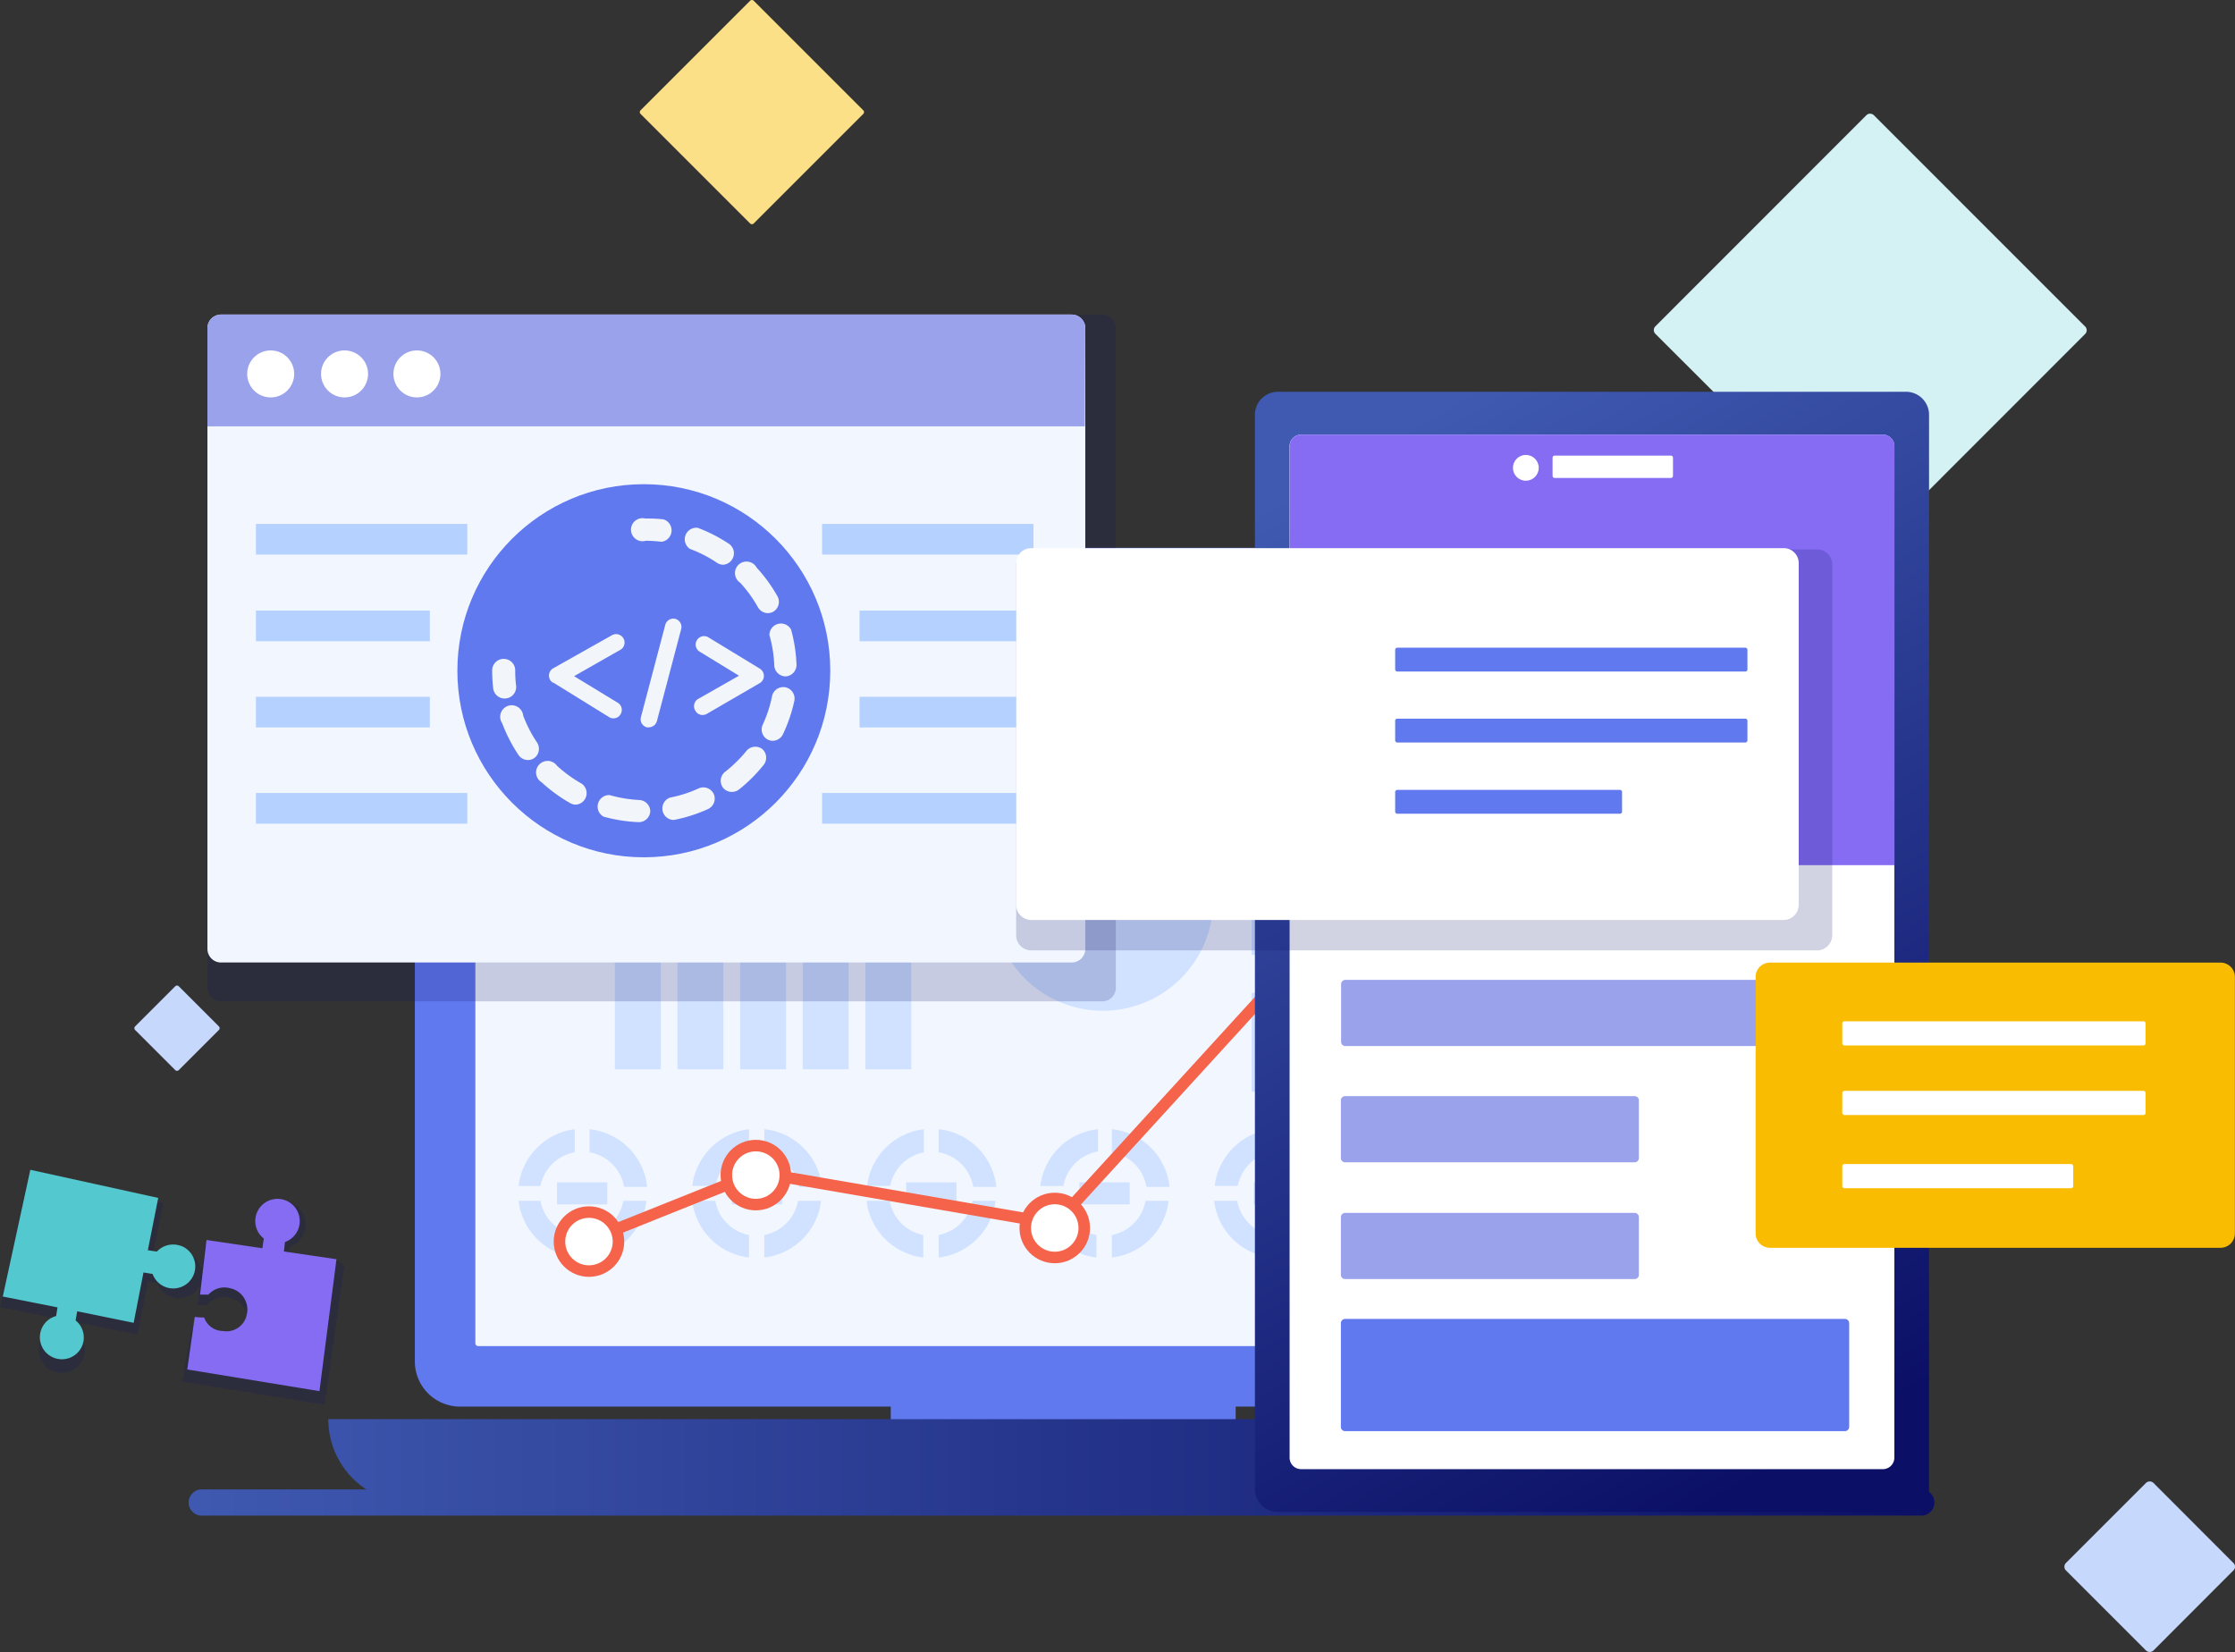 <svg xmlns="http://www.w3.org/2000/svg" xmlns:xlink="http://www.w3.org/1999/xlink" viewBox="0 0 193.95 143.37"><rect x="0" y="0" width="193.95" height="143.37" fill="#333333" stroke="none"/><defs><style>.cls-1{fill:#d4f1f3;}.cls-2{fill:#c7d8fd;}.cls-3{fill:#fce088;}.cls-4{fill:#6179ef;}.cls-5{fill:#f1f6ff;}.cls-6{fill:#d0e2ff;}.cls-7{fill:url(#未命名的渐变_3);}.cls-8{fill:#0b1066;isolation:isolate;opacity:0.19;}.cls-9{fill:#99a2eb;}.cls-10,.cls-14{fill:#fff;}.cls-11{fill:#b4d1ff;}.cls-12{fill:#f2f5f9;}.cls-13{fill:none;}.cls-13,.cls-14{stroke:#f5634a;}.cls-15{fill:url(#未命名的渐变_3-2);}.cls-16{fill:#856cf2;}.cls-17{fill:#f9bc00;}.cls-18{fill:#53c8ce;}</style><linearGradient id="未命名的渐变_3" x1="-1.85" y1="169.97" x2="-1.58" y2="169.97" gradientTransform="matrix(551.78, 0, 0, -30.53, 1037.72, 5316.65)" gradientUnits="userSpaceOnUse"><stop offset="0" stop-color="#405ab1"/><stop offset="1" stop-color="#0b1066"/></linearGradient><linearGradient id="未命名的渐变_3-2" x1="-2.59" y1="167.78" x2="-2.5" y2="167.51" gradientTransform="matrix(213.51, 0, 0, -354.62, 681.34, 59532.88)" xlink:href="#未命名的渐变_3"/></defs><g id="图层_2" data-name="图层 2"><g id="图层_1-2" data-name="图层 1"><g id="后台服务"><path id="路径" class="cls-1" d="M180.93,28.32,162.61,10a.46.46,0,0,0-.65,0L143.65,28.32a.46.46,0,0,0,0,.65L162,47.29a.46.46,0,0,0,.65,0L180.93,29A.46.46,0,0,0,180.93,28.32Z"/><path id="路径-2" data-name="路径" class="cls-2" d="M193.81,135.64l-6.93-6.94a.47.47,0,0,0-.66,0l-6.94,6.94a.46.46,0,0,0,0,.65l6.94,6.94a.47.47,0,0,0,.66,0l6.93-6.94A.44.44,0,0,0,193.81,135.64Z"/><path id="路径-3" data-name="路径" class="cls-2" d="M19,89.08l-3.49-3.49a.22.22,0,0,0-.3,0l-3.49,3.49a.22.22,0,0,0,0,.3l3.49,3.49a.22.22,0,0,0,.3,0L19,89.38A.22.22,0,0,0,19,89.08Z"/><path id="路径-4" data-name="路径" class="cls-3" d="M74.92,9.58,65.4.06a.22.22,0,0,0-.3,0L55.58,9.58a.22.22,0,0,0,0,.3L65.1,19.4a.22.22,0,0,0,.3,0l9.52-9.52A.22.22,0,0,0,74.92,9.58Z"/><g id="编组"><path id="路径-5" data-name="路径" class="cls-4" d="M144.6,47.54H39.94A3.93,3.93,0,0,0,36,51.46v66.69a3.92,3.92,0,0,0,3.93,3.92H77.3v3.83h29.93v-3.83H144.6a3.92,3.92,0,0,0,3.93-3.92V51.46A3.93,3.93,0,0,0,144.6,47.54Z"/><path id="路径-6" data-name="路径" class="cls-5" d="M143,116.82H41.49a.25.25,0,0,1-.24-.25V53.05a.25.25,0,0,1,.24-.25H143a.25.25,0,0,1,.25.25v63.52A.25.25,0,0,1,143,116.82Z"/><rect id="矩形" class="cls-6" x="108.61" y="62.51" width="4" height="8.58"/><rect id="矩形-2" data-name="矩形" class="cls-6" x="115.24" y="62.51" width="21.55" height="1.37"/><rect id="矩形-3" data-name="矩形" class="cls-6" x="115.24" y="64.92" width="21.55" height="1.37"/><rect id="矩形-4" data-name="矩形" class="cls-6" x="115.24" y="67.32" width="21.55" height="1.37"/><rect id="矩形-5" data-name="矩形" class="cls-6" x="115.24" y="69.73" width="21.55" height="1.37"/><rect id="矩形-6" data-name="矩形" class="cls-6" x="108.61" y="74.29" width="4" height="8.58"/><rect id="矩形-7" data-name="矩形" class="cls-6" x="115.24" y="74.29" width="21.55" height="1.37"/><rect id="矩形-8" data-name="矩形" class="cls-6" x="115.24" y="76.69" width="21.55" height="1.37"/><rect id="矩形-9" data-name="矩形" class="cls-6" x="115.24" y="79.1" width="21.55" height="1.37"/><rect id="矩形-10" data-name="矩形" class="cls-6" x="115.24" y="81.5" width="21.55" height="1.37"/><rect id="矩形-11" data-name="矩形" class="cls-6" x="108.61" y="86.16" width="4" height="8.58"/><rect id="矩形-12" data-name="矩形" class="cls-6" x="115.24" y="86.16" width="21.55" height="1.37"/><rect id="矩形-13" data-name="矩形" class="cls-6" x="115.24" y="88.56" width="21.55" height="1.37"/><rect id="矩形-14" data-name="矩形" class="cls-6" x="115.24" y="90.97" width="21.55" height="1.37"/><rect id="矩形-15" data-name="矩形" class="cls-6" x="115.24" y="93.37" width="21.55" height="1.37"/><path id="路径-7" data-name="路径" class="cls-6" d="M96.92,68.63a9.87,9.87,0,0,0-1.22-.09,9.58,9.58,0,0,0-9.59,9.58,9.69,9.69,0,0,0,.35,2.55l8.42-3.26Z"/><path id="路径-8" data-name="路径" class="cls-6" d="M98.8,69.07l-2.27,9.77-9.37,3.63A9.58,9.58,0,1,0,98.8,69.07Z"/><rect id="矩形-16" data-name="矩形" class="cls-6" x="75.1" y="65.52" width="3.98" height="27.28"/><rect id="矩形-17" data-name="矩形" class="cls-6" x="69.66" y="65.52" width="3.98" height="27.28"/><rect id="矩形-18" data-name="矩形" class="cls-6" x="64.23" y="65.52" width="3.98" height="27.28"/><rect id="矩形-19" data-name="矩形" class="cls-6" x="58.79" y="65.52" width="3.98" height="27.28"/><rect id="矩形-20" data-name="矩形" class="cls-6" x="53.36" y="82.21" width="3.98" height="10.59"/><ellipse id="椭圆形" class="cls-6" cx="50.45" cy="75.05" rx="5.56" ry="5.56" transform="translate(-24.88 25.02) rotate(-22.5)"/><path id="路径-9" data-name="路径" class="cls-6" d="M66.33,98V100a3.67,3.67,0,0,1,3,3h2A5.6,5.6,0,0,0,66.33,98Z"/><path id="路径-10" data-name="路径" class="cls-6" d="M65,100V98a5.63,5.63,0,0,0-4.92,4.92h2A3.68,3.68,0,0,1,65,100Z"/><path id="路径-11" data-name="路径" class="cls-6" d="M62.07,104.21h-2A5.61,5.61,0,0,0,65,109.13v-1.95A3.68,3.68,0,0,1,62.07,104.21Z"/><path id="路径-12" data-name="路径" class="cls-6" d="M66.33,107.18v1.95a5.6,5.6,0,0,0,4.92-4.92h-2A3.67,3.67,0,0,1,66.33,107.18Z"/><rect id="矩形-21" data-name="矩形" class="cls-6" x="63.51" y="102.61" width="4.36" height="1.91"/><path id="路径-13" data-name="路径" class="cls-6" d="M51.16,98V100a3.69,3.69,0,0,1,3,3h2A5.62,5.62,0,0,0,51.16,98Z"/><path id="路径-14" data-name="路径" class="cls-6" d="M49.87,100V98A5.63,5.63,0,0,0,45,102.93H46.9A3.68,3.68,0,0,1,49.87,100Z"/><path id="路径-15" data-name="路径" class="cls-6" d="M46.9,104.21H45a5.62,5.62,0,0,0,4.92,4.92v-1.95A3.68,3.68,0,0,1,46.9,104.21Z"/><path id="路径-16" data-name="路径" class="cls-6" d="M51.16,107.18v1.95a5.62,5.62,0,0,0,4.93-4.92h-2A3.69,3.69,0,0,1,51.16,107.18Z"/><rect id="矩形-22" data-name="矩形" class="cls-6" x="48.34" y="102.61" width="4.36" height="1.91"/><path id="路径-17" data-name="路径" class="cls-6" d="M81.46,98V100a3.69,3.69,0,0,1,3,3h2A5.62,5.62,0,0,0,81.46,98Z"/><path id="路径-18" data-name="路径" class="cls-6" d="M80.17,100V98a5.63,5.63,0,0,0-4.92,4.92h2A3.68,3.68,0,0,1,80.17,100Z"/><path id="路径-19" data-name="路径" class="cls-6" d="M77.2,104.21h-2a5.62,5.62,0,0,0,4.92,4.92v-1.95A3.68,3.68,0,0,1,77.2,104.21Z"/><path id="路径-20" data-name="路径" class="cls-6" d="M81.46,107.18v1.95a5.62,5.62,0,0,0,4.93-4.92h-2A3.69,3.69,0,0,1,81.46,107.18Z"/><rect id="矩形-23" data-name="矩形" class="cls-6" x="78.64" y="102.61" width="4.36" height="1.91"/><path id="路径-21" data-name="路径" class="cls-6" d="M96.49,98V100a3.67,3.67,0,0,1,3,3h2A5.6,5.6,0,0,0,96.49,98Z"/><path id="路径-22" data-name="路径" class="cls-6" d="M90.28,102.93h2a3.68,3.68,0,0,1,3-3V98A5.62,5.62,0,0,0,90.28,102.93Z"/><path id="路径-23" data-name="路径" class="cls-6" d="M92.23,104.21h-2a5.61,5.61,0,0,0,4.92,4.92v-1.95A3.68,3.68,0,0,1,92.23,104.21Z"/><path id="路径-24" data-name="路径" class="cls-6" d="M96.49,107.18v1.95a5.6,5.6,0,0,0,4.92-4.92h-2A3.67,3.67,0,0,1,96.49,107.18Z"/><rect id="矩形-24" data-name="矩形" class="cls-6" x="93.67" y="102.61" width="4.36" height="1.91"/><path id="路径-25" data-name="路径" class="cls-6" d="M111.62,98V100a3.69,3.69,0,0,1,3,3h2A5.62,5.62,0,0,0,111.62,98Z"/><path id="路径-26" data-name="路径" class="cls-6" d="M110.33,100V98a5.63,5.63,0,0,0-4.92,4.92h2A3.68,3.68,0,0,1,110.33,100Z"/><path id="路径-27" data-name="路径" class="cls-6" d="M107.36,104.21h-2a5.62,5.62,0,0,0,4.92,4.92v-1.95A3.68,3.68,0,0,1,107.36,104.21Z"/><path id="路径-28" data-name="路径" class="cls-6" d="M111.62,107.18v1.95a5.62,5.62,0,0,0,4.93-4.92h-2A3.69,3.69,0,0,1,111.62,107.18Z"/><rect id="矩形-25" data-name="矩形" class="cls-6" x="108.8" y="102.61" width="4.36" height="1.91"/><path id="路径-29" data-name="路径" class="cls-7" d="M166.6,129.26H152.44a7.29,7.29,0,0,0,3.29-6.1H28.49a7.28,7.28,0,0,0,3.3,6.1H17.62a1.14,1.14,0,1,0,0,2.27h149a1.14,1.14,0,1,0,0-2.27Z"/></g><g id="编组-2" data-name="编组"><path id="路径-30" data-name="路径" class="cls-8" d="M95.65,86.9H19.14A1.18,1.18,0,0,1,18,85.72V28.48a1.18,1.18,0,0,1,1.18-1.18H95.65a1.18,1.18,0,0,1,1.18,1.18V85.72A1.17,1.17,0,0,1,95.65,86.9Z"/><path id="路径-31" data-name="路径" class="cls-5" d="M93,83.53H19.15A1.18,1.18,0,0,1,18,82.35V28.48a1.18,1.18,0,0,1,1.19-1.18H93a1.18,1.18,0,0,1,1.18,1.18V82.35A1.18,1.18,0,0,1,93,83.53Z"/><path id="路径-32" data-name="路径" class="cls-9" d="M94.14,37H18V28.48a1.18,1.18,0,0,1,1.18-1.18H93a1.18,1.18,0,0,1,1.18,1.18Z"/><circle id="椭圆形-2" data-name="椭圆形" class="cls-10" cx="23.49" cy="32.45" r="2.04"/><circle id="椭圆形-3" data-name="椭圆形" class="cls-10" cx="29.9" cy="32.45" r="2.04"/><circle id="椭圆形-4" data-name="椭圆形" class="cls-10" cx="36.18" cy="32.45" r="2.04"/><g id="矩形-26" data-name="矩形"><rect class="cls-11" x="22.21" y="45.47" width="18.34" height="2.66"/><rect class="cls-11" x="22.21" y="68.82" width="18.34" height="2.66"/><rect class="cls-11" x="22.21" y="52.99" width="15.09" height="2.66"/><rect class="cls-11" x="22.21" y="60.47" width="15.09" height="2.66"/><rect class="cls-11" x="71.34" y="45.47" width="18.34" height="2.66"/><rect class="cls-11" x="71.34" y="68.82" width="18.34" height="2.66"/><rect class="cls-11" x="74.59" y="52.99" width="15.09" height="2.66"/><rect class="cls-11" x="74.59" y="60.47" width="15.09" height="2.66"/></g><ellipse id="椭圆形-5" data-name="椭圆形" class="cls-4" cx="55.87" cy="58.21" rx="16.18" ry="16.19"/><g id="路径-33" data-name="路径"><path class="cls-12" d="M43.93,60.61a1,1,0,0,0,.86-1.08,10,10,0,0,1-.08-1.35,1,1,0,0,0-2,0,13.82,13.82,0,0,0,.09,1.58,1,1,0,0,0,1,.86Z"/><path class="cls-12" d="M46.61,64.45A11.37,11.37,0,0,1,45.4,62.1a1,1,0,1,0-1.82.67A13.55,13.55,0,0,0,45,65.53a1,1,0,0,0,.81.43,1,1,0,0,0,.54-.16A1,1,0,0,0,46.61,64.45Z"/><path class="cls-12" d="M59.88,47.64a10.89,10.89,0,0,1,2.35,1.21,1,1,0,0,0,.54.16,1,1,0,0,0,.54-1.78,13.51,13.51,0,0,0-2.75-1.42,1,1,0,0,0-.68,1.83Z"/><path class="cls-12" d="M65.78,52.71a1,1,0,0,0,.85.5,1,1,0,0,0,.47-.12,1,1,0,0,0,.38-1.32,13.29,13.29,0,0,0-1.82-2.51,1,1,0,1,0-1.43,1.31A11.22,11.22,0,0,1,65.78,52.71Z"/><path class="cls-12" d="M66.78,55.15a11,11,0,0,1,.41,2.61,1,1,0,0,0,1,.94h0a1,1,0,0,0,.93-1,13.26,13.26,0,0,0-.47-3.06,1,1,0,0,0-1.88.52Z"/><path class="cls-12" d="M55.51,69.43A11.46,11.46,0,0,1,52.9,69a1,1,0,0,0-.53,1.87,13.27,13.27,0,0,0,3.06.48h0a1,1,0,0,0,1-.93A1,1,0,0,0,55.51,69.43Z"/><path class="cls-12" d="M60.65,68.41a11,11,0,0,1-2.51.81,1,1,0,0,0,.19,1.93.62.62,0,0,0,.19,0,13.2,13.2,0,0,0,2.95-.95,1,1,0,0,0,.47-1.29A1,1,0,0,0,60.65,68.41Z"/><path class="cls-12" d="M66.14,65a1,1,0,0,0-1.36.16A11.47,11.47,0,0,1,62.9,67a1,1,0,0,0-.16,1.36,1,1,0,0,0,1.37.17,13.34,13.34,0,0,0,2.19-2.19A1,1,0,0,0,66.14,65Z"/><path class="cls-12" d="M68.12,59.64A1,1,0,0,0,67,60.4a11,11,0,0,1-.82,2.51,1,1,0,0,0,.47,1.29,1,1,0,0,0,.41.09,1,1,0,0,0,.88-.56,13.25,13.25,0,0,0,1-2.95A1,1,0,0,0,68.12,59.64Z"/><path class="cls-12" d="M50.46,68a11.6,11.6,0,0,1-2.13-1.55A1,1,0,1,0,47,67.89a13.55,13.55,0,0,0,2.5,1.82,1,1,0,0,0,.48.12A1,1,0,0,0,50.46,68Z"/><path class="cls-12" d="M56,46.93a11.9,11.9,0,0,1,1.34.08h.12a1,1,0,0,0,.11-1.94A13.64,13.64,0,0,0,56,45a1,1,0,1,0,0,1.94Z"/><path class="cls-12" d="M58.62,53.71a.73.73,0,0,0-.89.52l-2.11,8a.72.72,0,0,0,.52.89.57.57,0,0,0,.18,0A.74.74,0,0,0,57,62.6l2.11-8A.73.73,0,0,0,58.62,53.71Z"/><path class="cls-12" d="M48,59.23l4.85,3a.67.67,0,0,0,.38.11.7.7,0,0,0,.62-.35.72.72,0,0,0-.24-1l-3.79-2.31,4-2.28a.72.72,0,0,0,.28-1,.73.73,0,0,0-1-.27L48,58a.73.73,0,0,0,0,1.26Z"/><path class="cls-12" d="M60.35,61.69a.69.69,0,0,0,.63.36.68.68,0,0,0,.36-.1l4.58-2.66a.72.72,0,0,0,.37-.63.75.75,0,0,0-.35-.63l-4.5-2.74a.73.73,0,0,0-.75,1.25l3.44,2.1-3.52,2A.73.73,0,0,0,60.35,61.69Z"/></g></g><g id="编组-3" data-name="编组"><polyline id="路径-34" data-name="路径" class="cls-13" points="51.8 107.34 65.76 101.75 91.59 106.21 113.12 82.64"/><ellipse id="椭圆形-6" data-name="椭圆形" class="cls-14" cx="51.11" cy="107.75" rx="2.56" ry="2.56"/><ellipse id="椭圆形-7" data-name="椭圆形" class="cls-14" cx="65.59" cy="101.98" rx="2.56" ry="2.56"/><ellipse id="椭圆形-8" data-name="椭圆形" class="cls-14" cx="91.53" cy="106.57" rx="2.56" ry="2.56"/><ellipse id="椭圆形-9" data-name="椭圆形" class="cls-14" cx="112.69" cy="82.77" rx="2.56" ry="2.56"/></g><g id="编组-4" data-name="编组"><path id="路径-35" data-name="路径" class="cls-15" d="M165.4,131.22H110.9a2,2,0,0,1-2-2V36a2,2,0,0,1,2-2h54.5a2,2,0,0,1,2,2v93.18A2,2,0,0,1,165.4,131.22Z"/><path id="路径-36" data-name="路径" class="cls-10" d="M163.39,127.5H112.91a1,1,0,0,1-1-1V38.72a1,1,0,0,1,1-1h50.48a1,1,0,0,1,1,1v87.79A1,1,0,0,1,163.39,127.5Z"/><path id="路径-37" data-name="路径" class="cls-16" d="M164.38,75.08H111.92V38.72a1,1,0,0,1,1-1h50.48a1,1,0,0,1,1,1V75.08Z"/><circle id="椭圆形-10" data-name="椭圆形" class="cls-10" cx="132.41" cy="40.6" r="1.12"/><path id="路径-38" data-name="路径" class="cls-10" d="M134.91,41.48H145a.18.18,0,0,0,.18-.18V39.71a.18.18,0,0,0-.18-.17H134.91a.18.18,0,0,0-.18.17V41.3A.18.18,0,0,0,134.91,41.48Z"/><path id="路径-39" data-name="路径" class="cls-9" d="M159.74,90.78h-43a.36.36,0,0,1-.36-.37v-5a.37.37,0,0,1,.36-.37h43a.38.38,0,0,1,.37.37v5A.37.37,0,0,1,159.74,90.78Z"/><path id="路径-40" data-name="路径" class="cls-9" d="M141.85,100.87H116.72a.37.37,0,0,1-.36-.37v-5a.36.36,0,0,1,.36-.37h25.13a.36.36,0,0,1,.37.37v5A.37.37,0,0,1,141.85,100.87Z"/><path id="路径-41" data-name="路径" class="cls-9" d="M141.85,111H116.72a.36.36,0,0,1-.36-.37v-5a.37.37,0,0,1,.36-.37h25.13a.37.37,0,0,1,.37.37v5A.36.36,0,0,1,141.85,111Z"/><path id="路径-42" data-name="路径" class="cls-4" d="M160.1,124.2H116.72a.36.36,0,0,1-.36-.37v-9a.37.37,0,0,1,.36-.37H160.1a.38.38,0,0,1,.37.37v9A.37.37,0,0,1,160.1,124.2Z"/><path id="路径-43" data-name="路径" class="cls-17" d="M192.69,108.29H153.6a1.25,1.25,0,0,1-1.25-1.24V84.78a1.24,1.24,0,0,1,1.25-1.24h39.09a1.24,1.24,0,0,1,1.25,1.24v22.27A1.25,1.25,0,0,1,192.69,108.29Z"/><path id="路径-44" data-name="路径" class="cls-8" d="M157.7,82.48H89.5a1.32,1.32,0,0,1-1.32-1.31V49a1.32,1.32,0,0,1,1.32-1.32h68.2A1.32,1.32,0,0,1,159,49V81.17A1.32,1.32,0,0,1,157.7,82.48Z"/><path id="路径-45" data-name="路径" class="cls-10" d="M154.78,79.84H89.5a1.32,1.32,0,0,1-1.32-1.32V48.88a1.31,1.31,0,0,1,1.32-1.31h65.28a1.3,1.3,0,0,1,1.31,1.31V78.52A1.32,1.32,0,0,1,154.78,79.84Z"/><path id="路径-46" data-name="路径" class="cls-10" d="M160.06,90.73H186a.19.19,0,0,0,.19-.19V88.82a.18.18,0,0,0-.19-.19H160.06a.19.19,0,0,0-.19.19v1.72A.2.2,0,0,0,160.06,90.73Z"/><path id="路径-47" data-name="路径" class="cls-10" d="M160.06,96.77H186a.19.19,0,0,0,.19-.19V94.86a.18.18,0,0,0-.19-.19H160.06a.19.19,0,0,0-.19.19v1.72A.2.2,0,0,0,160.06,96.77Z"/><path id="路径-48" data-name="路径" class="cls-10" d="M160.06,103.12h19.66a.19.19,0,0,0,.19-.19v-1.72a.2.2,0,0,0-.19-.19H160.06a.2.2,0,0,0-.19.19v1.72A.19.19,0,0,0,160.06,103.12Z"/><path id="路径-49" data-name="路径" class="cls-4" d="M151.45,58.28H121.26a.19.19,0,0,1-.19-.19V56.4a.19.19,0,0,1,.19-.19h30.19a.19.19,0,0,1,.19.19v1.69A.18.18,0,0,1,151.45,58.28Z"/><path id="路径-50" data-name="路径" class="cls-4" d="M151.45,64.44H121.26a.2.2,0,0,1-.19-.19V62.56a.18.18,0,0,1,.19-.19h30.19a.18.18,0,0,1,.19.19v1.69A.19.19,0,0,1,151.45,64.44Z"/><path id="路径-51" data-name="路径" class="cls-4" d="M140.57,70.62H121.26a.19.19,0,0,1-.19-.19V68.74a.19.19,0,0,1,.19-.19h19.31a.19.19,0,0,1,.19.19v1.69A.18.18,0,0,1,140.57,70.62Z"/></g></g><g id="编组-7"><path id="路径-52" data-name="路径" class="cls-8" d="M16.22,108.78a2,2,0,0,0-2.18.53l-.81-.13.94-4.77L2.51,101.85,0,113.44l5,1-.13.79a2,2,0,0,0-1.4,1.25,2,2,0,1,0,3.18-.86l.14-.82,5.14,1,.9-4.59.82.14a2.06,2.06,0,0,0,1.21,1.19,2,2,0,1,0,1.37-3.77Z"/><path id="路径-53" data-name="路径" class="cls-18" d="M15.68,108.12a1.93,1.93,0,0,0-2.07.5l-.78-.12.9-4.54-11.1-2.44-2.39,11,4.75.94-.12.75a1.91,1.91,0,1,0,2.29,2.51,1.91,1.91,0,0,0-.6-2.13l.14-.79,4.9,1,.85-4.37.79.13a1.91,1.91,0,1,0,2.44-2.45Z"/><path id="路径-54" data-name="路径" class="cls-8" d="M29.89,109.85,29,109.2l-4-.07.1-.89a2.09,2.09,0,1,0-2.65-2.68,2.09,2.09,0,0,0,.66,2.37l-.13.91-5.22-.76-.62,5.17.78,0a2,2,0,0,1,2-.61,2,2,0,0,1,1.55,2.44,2,2,0,0,1-2.24,1.6,1.85,1.85,0,0,1-1.75-1.27c-.41,0-.89,0-.89,0l-.77,4.5,12.35,2Z"/><path id="路径-55" data-name="路径" class="cls-16" d="M29.2,109.28l-4.56-.67.09-.82a1.93,1.93,0,1,0-1.84-.3l-.12.84-4.85-.72-.56,4.74.73,0a1.85,1.85,0,0,1,1.88-.55,1.88,1.88,0,0,1,1.45,2.25,1.79,1.79,0,0,1-2.07,1.46,1.73,1.73,0,0,1-1.63-1.17c-.38,0-.82-.05-.82-.05l-.65,4.56,11.47,1.88Z"/></g></g></g></svg>